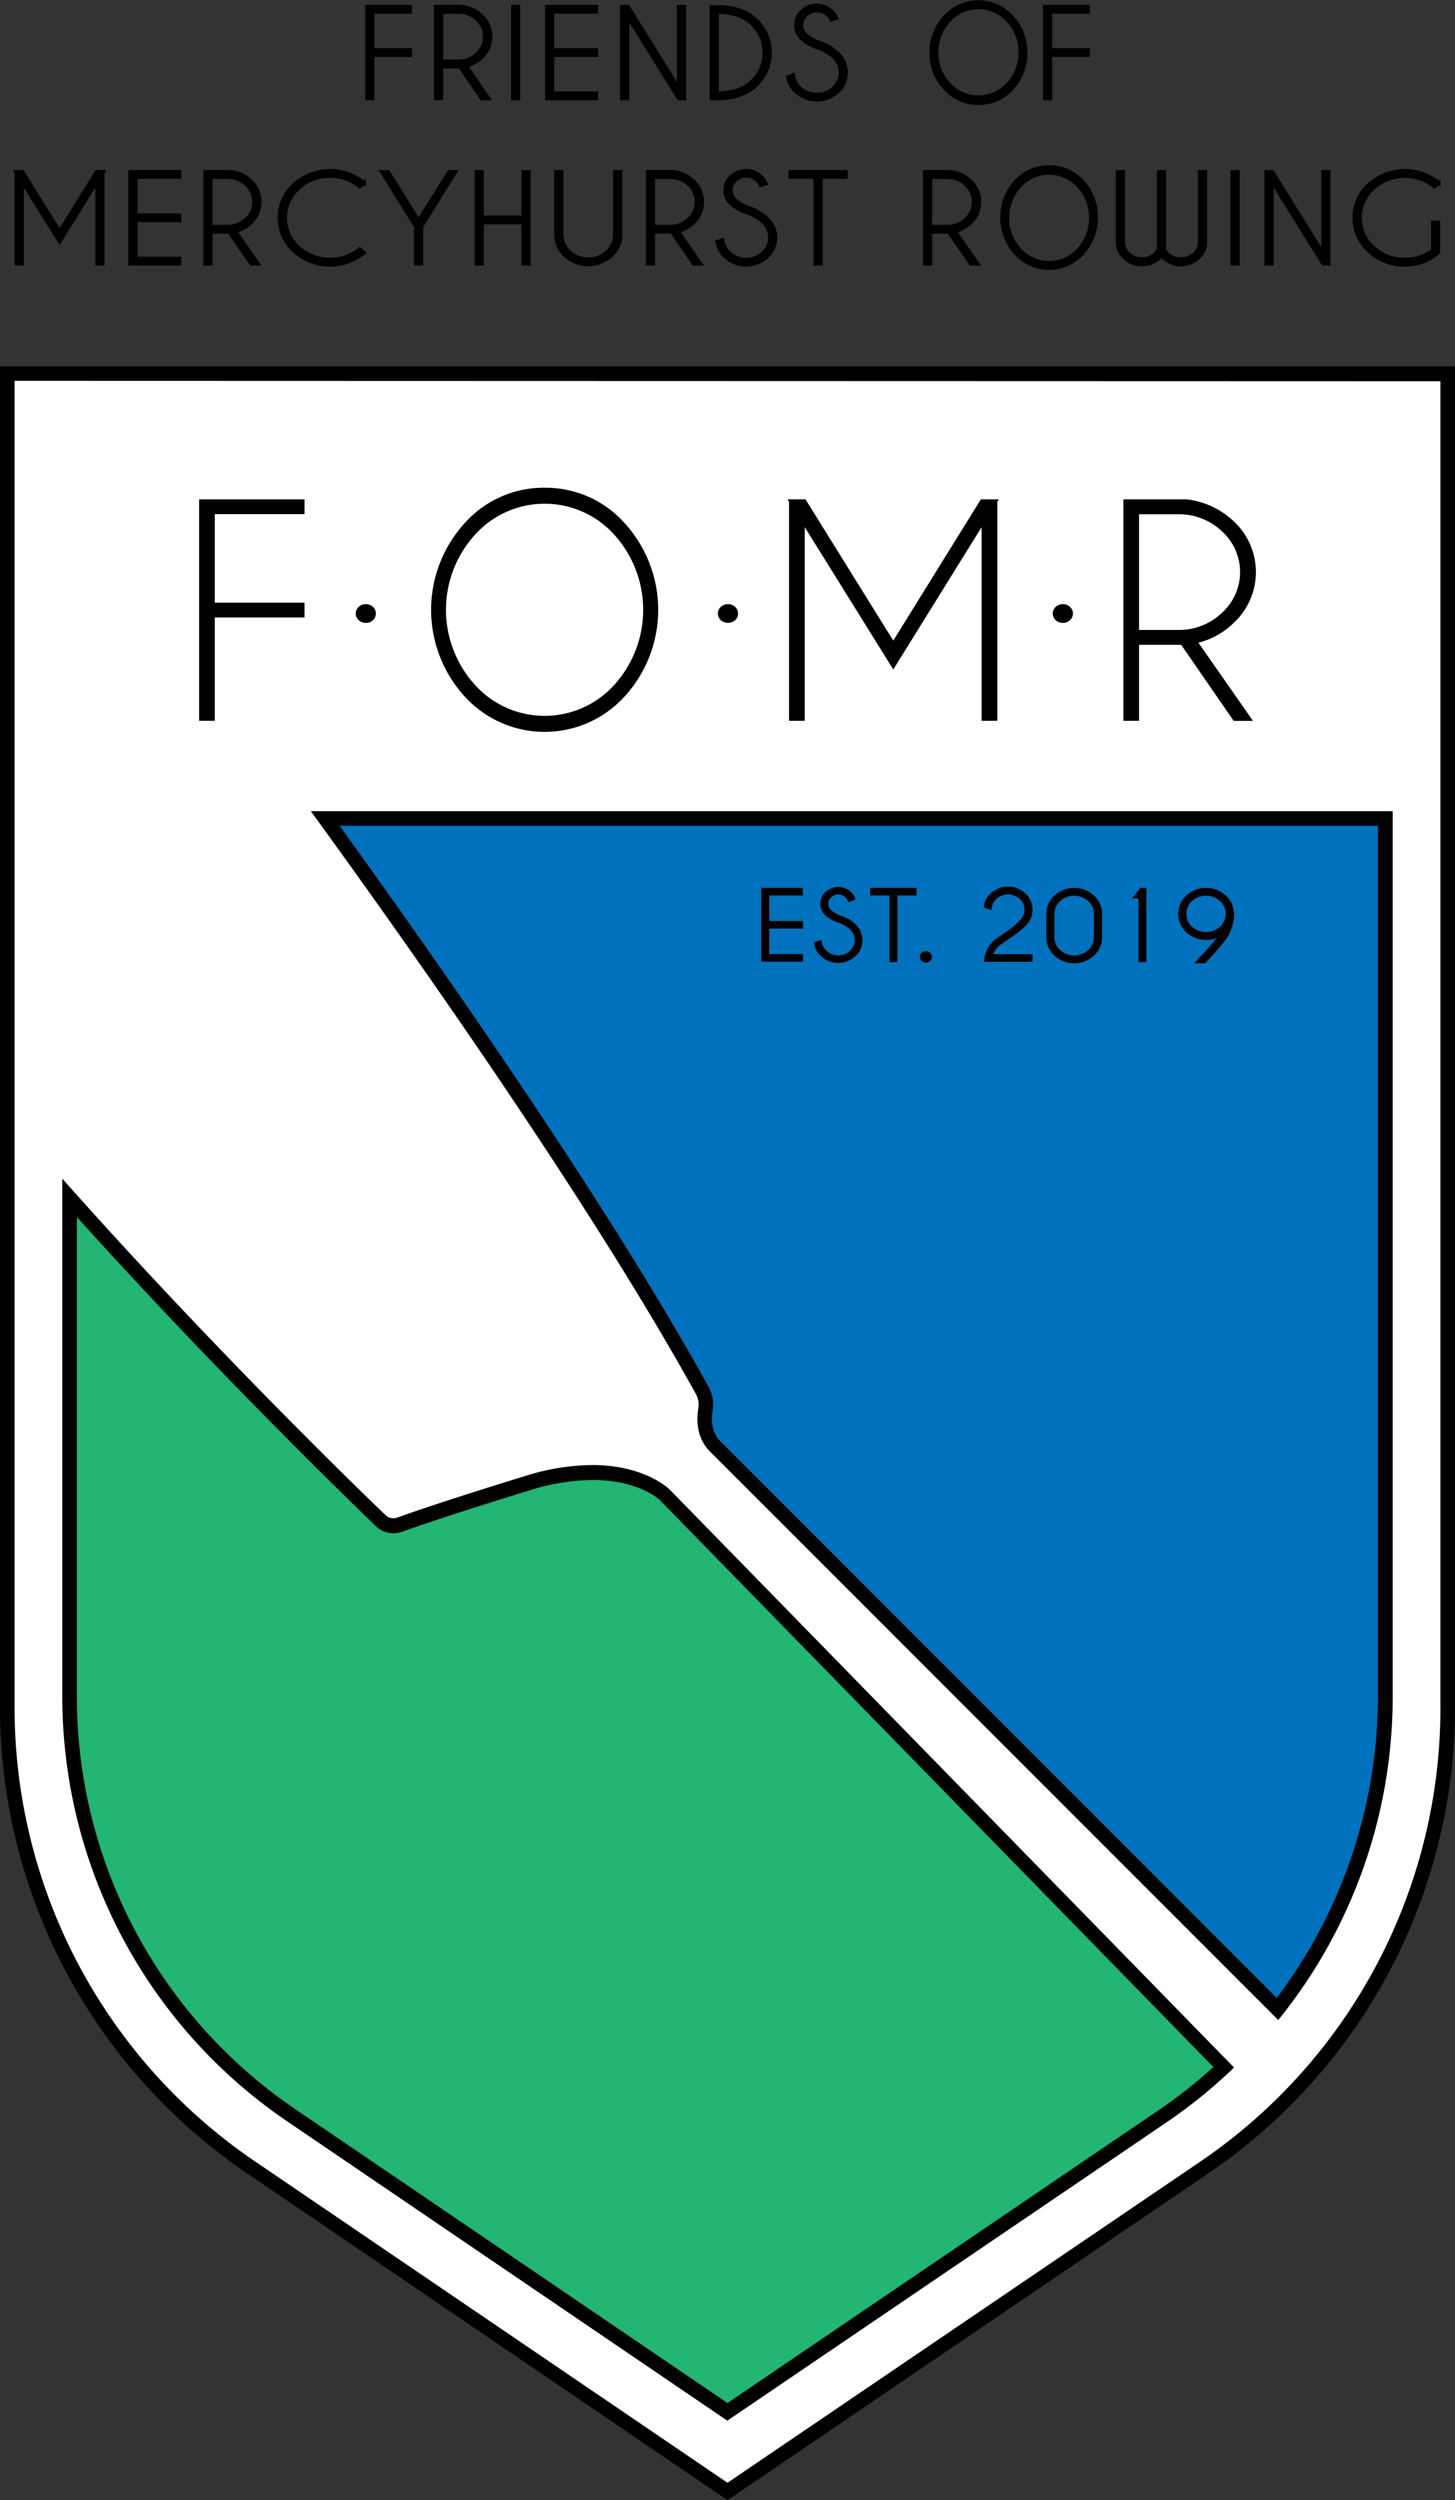 <svg xmlns="http://www.w3.org/2000/svg" viewBox="0 0 299.56 514.56"><rect x="0" y="0" width="299.56" height="514.56" fill="#333333" stroke="none"/><defs><style>.cls-1{fill:#fff;}.cls-2{fill:#0071bc;}.cls-3{fill:#22b573;}.cls-4,.cls-5{stroke:#000;stroke-miterlimit:10;}.cls-4{stroke-width:0.5px;}.cls-5{stroke-width:0.75px;}</style></defs><title>Logo_light_bg</title><g id="Layer_2" data-name="Layer 2"><g id="Layer_2-2" data-name="Layer 2"><path class="cls-1" d="M149.78,512.74l98.11-66.62a114.46,114.46,0,0,0,50.17-94.7V76.88H1.5V351.33A114.46,114.46,0,0,0,51.61,446Z"/><path d="M149.78,514.56l-99-67.33A115.87,115.87,0,0,1,0,351.33V75.38H299.56v276a115.86,115.86,0,0,1-50.83,95.95ZM3,78.38v273a112.88,112.88,0,0,0,49.45,93.42l97.33,66.18,97.27-66.05a112.87,112.87,0,0,0,49.51-93.46v-273Z"/><path class="cls-2" d="M147.21,297.68c-2.42-2.42-2.28-5.78-2-7.57a5.88,5.88,0,0,0-.64-3.88c-20.26-36.64-53.07-83.79-77.67-117.74H285.19V349.25A104.51,104.51,0,0,1,263,413.47Z"/><path d="M283.69,170V349.25a103,103,0,0,1-20.83,61.95L176.69,325l-28.42-28.42c-1.94-1.95-1.81-4.76-1.56-6.26a7.53,7.53,0,0,0-.8-4.86c-19.83-35.85-51.63-81.73-76-115.51H283.69m3-3H64c23.2,31.94,58.19,81.8,79.3,120a4.45,4.45,0,0,1,.47,2.91c-.35,2.09-.49,6,2.4,8.88,1.83,1.83,56.55,56.54,117,117a105.63,105.63,0,0,0,23.56-66.47V167Z"/><path class="cls-3" d="M60,435.33a104.11,104.11,0,0,1-45.61-86.17V246.6c29.29,32.76,58.36,61,64,66.4a3.77,3.77,0,0,0,3.92.83c2.64-.95,10.49-3.68,26.28-8.53A45.65,45.65,0,0,1,122,303.1c10.12,0,14.82,4.48,14.86,4.53L252,425.48a102.91,102.91,0,0,1-12.44,10l-89.75,60.94Z"/><path d="M15.87,250.51c28.41,31.53,56,58.27,61.49,63.57a5.25,5.25,0,0,0,5.46,1.16c2.63-.94,10.45-3.67,26.22-8.51A44.37,44.37,0,0,1,122,304.6c9.23,0,13.48,3.79,13.81,4.09L249.82,425.42a102,102,0,0,1-11.14,8.79l-88.9,60.36-89-60.49a102.58,102.58,0,0,1-44.95-84.92V250.51m-3-7.85v106.5a105.7,105.7,0,0,0,46.26,87.41l90.65,61.63,90.59-61.51a104.83,104.83,0,0,0,13.74-11.17l-116.24-119s-5-5-15.92-5a46.92,46.92,0,0,0-13.79,2.26c-15.65,4.81-23.48,7.52-26.35,8.56a2.38,2.38,0,0,1-.78.14,2.33,2.33,0,0,1-1.59-.64c-6-5.72-36.52-35.38-66.57-69.26Z"/><polygon class="cls-4" points="41.25 148.09 43.97 148.09 43.97 126.83 62.45 126.83 62.45 124.29 43.97 124.29 43.97 105.56 62.45 105.56 62.45 103.02 41.25 103.02 41.25 148.09"/><path class="cls-4" d="M75.33,124.59a1.88,1.88,0,0,0-1.3.48,1.6,1.6,0,0,0,0,2.4,1.88,1.88,0,0,0,1.3.48,1.83,1.83,0,0,0,1.27-.48,1.6,1.6,0,0,0,0-2.4A1.83,1.83,0,0,0,75.33,124.59Z"/><path class="cls-4" d="M112.14,100.63a21.54,21.54,0,0,0-16.36,7.29,26.22,26.22,0,0,0,0,35.17,22,22,0,0,0,32.71,0,26.22,26.22,0,0,0,0-35.17A21.53,21.53,0,0,0,112.14,100.63Zm14.52,40.49a19.57,19.57,0,0,1-29.06,0,23.23,23.23,0,0,1,0-31.23,19.55,19.55,0,0,1,29.06,0,23.29,23.29,0,0,1,0,31.23Z"/><path class="cls-4" d="M149.88,124.59a1.86,1.86,0,0,0-1.29.48,1.6,1.6,0,0,0,0,2.4,2,2,0,0,0,2.57,0,1.6,1.6,0,0,0,0-2.4A1.85,1.85,0,0,0,149.88,124.59Z"/><polygon class="cls-4" points="183.91 132.32 165.7 103.02 162.58 103.02 162.7 103.22 162.7 148.09 165.43 148.09 165.43 107.61 183.91 137.31 202.35 107.61 202.35 148.09 205.08 148.09 205.08 103.22 205.2 103.02 202.08 103.02 183.91 132.32"/><path class="cls-4" d="M218.84,124.59a1.88,1.88,0,0,0-1.3.48,1.6,1.6,0,0,0,0,2.4,1.88,1.88,0,0,0,1.3.48,1.84,1.84,0,0,0,1.27-.48,1.6,1.6,0,0,0,0-2.4A1.84,1.84,0,0,0,218.84,124.59Z"/><path class="cls-4" d="M253.68,128.15a14,14,0,0,0,0-20.82,16.58,16.58,0,0,0-9.42-4.31H231.54v45.07h2.72V132.46h8.24c.28,0,.56,0,.82,0l10.81,15.66h3.36l-11.17-16A15.73,15.73,0,0,0,253.68,128.15ZM242.5,129.9h-8.24V105.59h8.24a13.07,13.07,0,0,1,9.22,3.55,11.54,11.54,0,0,1,0,17.19A13,13,0,0,1,242.5,129.9Z"/><polygon class="cls-5" points="84.44 10.29 76.7 10.29 76.7 2.44 84.44 2.44 84.44 1.38 75.56 1.38 75.56 20.27 76.7 20.27 76.7 11.35 84.44 11.35 84.44 10.29"/><path class="cls-5" d="M100.61,20.27l-4.69-6.72A6.64,6.64,0,0,0,99,11.91,5.77,5.77,0,0,0,101,7.54,5.77,5.77,0,0,0,99,3.18a6.85,6.85,0,0,0-4-1.8H89.73V20.27h1.14V13.71h3.8l4.53,6.57Zm-6.29-7.63H90.87V2.45h3.45a5.5,5.5,0,0,1,3.87,1.49,4.73,4.73,0,0,1,1.61,3.6,4.77,4.77,0,0,1-1.61,3.61A5.5,5.5,0,0,1,94.32,12.64Z"/><rect class="cls-5" x="105.6" y="1.38" width="1.14" height="18.89"/><polygon class="cls-5" points="122.76 19.2 113.74 19.2 113.74 11.35 122.76 11.35 122.76 10.29 113.74 10.29 113.74 2.44 122.76 2.44 122.76 1.38 112.6 1.38 112.6 20.27 122.76 20.27 122.76 19.2"/><polygon class="cls-5" points="140.88 20.27 140.88 1.38 139.74 1.38 139.74 18.18 129.3 1.38 128.04 1.38 128.04 20.27 129.19 20.27 129.19 3.3 139.74 20.27 140.88 20.27"/><path class="cls-5" d="M155.48,17.67a9,9,0,0,0,3.05-6.85A9.05,9.05,0,0,0,155.48,4q-2.76-2.57-7.77-2.57h-.09v0h-1.14V20.27h1.14v0h.09Q152.72,20.24,155.48,17.67ZM147.62,2.49h.09q4.51,0,6.95,2.25a8,8,0,0,1,2.7,6.08,8,8,0,0,1-2.7,6.08q-2.43,2.27-6.95,2.27h-.09Z"/><path class="cls-5" d="M168.32,8.66a8.53,8.53,0,0,1-2.39-1.45A2.74,2.74,0,0,1,165,5.13a2.71,2.71,0,0,1,.92-2.08,3.2,3.2,0,0,1,2.24-.86A3.17,3.17,0,0,1,170.4,3a2.87,2.87,0,0,1,.75,1.06l1-.37a3.35,3.35,0,0,0-1-1.41,4.32,4.32,0,0,0-3-1.17,4.28,4.28,0,0,0-3,1.18,3.68,3.68,0,0,0-1.26,2.8A3.72,3.72,0,0,0,165.12,8a8.79,8.79,0,0,0,3.43,1.85,9.15,9.15,0,0,1,3.08,1.86,4.32,4.32,0,0,1,0,6.44,5.17,5.17,0,0,1-6.92,0,4.23,4.23,0,0,1-1.4-2.68l-1.08.36a5.25,5.25,0,0,0,1.68,3.05,6.33,6.33,0,0,0,8.51,0,5.3,5.3,0,0,0,0-7.91A10.32,10.32,0,0,0,168.32,8.66Z"/><path class="cls-5" d="M201.45,21.22a9,9,0,0,0,6.85-3,10.45,10.45,0,0,0,2.84-7.37,10.44,10.44,0,0,0-2.84-7.37,9.23,9.23,0,0,0-13.71,0,10.44,10.44,0,0,0-2.84,7.37,10.45,10.45,0,0,0,2.84,7.37A9.06,9.06,0,0,0,201.45,21.22Zm-6.09-17a8.19,8.19,0,0,1,12.17,0,9.29,9.29,0,0,1,2.53,6.55,9.26,9.26,0,0,1-2.53,6.54,8.19,8.19,0,0,1-12.17,0,9.22,9.22,0,0,1-2.53-6.54A9.24,9.24,0,0,1,195.36,4.25Z"/><polygon class="cls-5" points="216.26 11.35 224 11.35 224 10.29 216.26 10.29 216.26 2.44 224 2.44 224 1.38 215.12 1.38 215.12 20.27 216.26 20.27 216.26 11.35"/><polygon class="cls-5" points="12.27 47.66 4.64 35.38 3.33 35.38 3.38 35.46 3.38 54.27 4.53 54.27 4.53 37.3 12.27 49.74 20 37.3 20 54.27 21.14 54.27 21.14 35.46 21.2 35.38 19.89 35.38 12.27 47.66"/><polygon class="cls-5" points="26.8 54.27 36.95 54.27 36.95 53.2 27.94 53.2 27.94 45.35 36.95 45.35 36.95 44.29 27.94 44.29 27.94 36.44 36.95 36.44 36.95 35.38 26.8 35.38 26.8 54.27"/><path class="cls-5" d="M53.46,41.54a5.77,5.77,0,0,0-1.94-4.36,6.85,6.85,0,0,0-4-1.8H42.24V54.27h1.14V47.71h3.8l4.53,6.57h1.41l-4.69-6.72a6.64,6.64,0,0,0,3.09-1.64A5.77,5.77,0,0,0,53.46,41.54Zm-6.63,5.1H43.38V36.45h3.45a5.5,5.5,0,0,1,3.87,1.49,4.84,4.84,0,0,1,0,7.21A5.5,5.5,0,0,1,46.83,46.64Z"/><path class="cls-5" d="M67.94,36.24a9.33,9.33,0,0,1,6.13,2.16l.86-.73A11,11,0,0,0,60.58,38a9.2,9.2,0,0,0,0,13.67A11,11,0,0,0,74.93,52l-.86-.72a9.75,9.75,0,0,1-12.66-.36,8.18,8.18,0,0,1,0-12.15A9.28,9.28,0,0,1,67.94,36.24Z"/><polygon class="cls-5" points="86.19 45.45 79.94 35.38 78.63 35.38 85.61 46.63 85.61 54.27 86.76 54.27 86.76 46.63 93.75 35.38 92.44 35.38 86.19 45.45"/><polygon class="cls-5" points="107.73 44.74 99.23 44.74 99.23 35.38 98.08 35.38 98.08 54.27 99.23 54.27 99.23 45.8 107.73 45.8 107.73 54.27 108.88 54.27 108.88 35.38 107.73 35.38 107.73 44.74"/><path class="cls-5" d="M126.59,48.27a4.71,4.71,0,0,1-1.6,3.59,5.76,5.76,0,0,1-7.75,0,4.72,4.72,0,0,1-1.61-3.59V35.38h-1.15V48.27a5.73,5.73,0,0,0,1.94,4.35,7,7,0,0,0,9.38,0A6,6,0,0,0,127.74,49V35.38h-1.15Z"/><path class="cls-5" d="M144.57,41.54a5.77,5.77,0,0,0-1.94-4.36,6.88,6.88,0,0,0-3.95-1.8h-5.33V54.27h1.14V47.71h3.8l4.53,6.57h1.41l-4.69-6.72a6.64,6.64,0,0,0,3.09-1.64A5.77,5.77,0,0,0,144.57,41.54Zm-6.63,5.1h-3.45V36.45h3.45a5.5,5.5,0,0,1,3.87,1.49,4.86,4.86,0,0,1,0,7.21A5.5,5.5,0,0,1,137.94,46.64Z"/><path class="cls-5" d="M153.79,42.66a8.53,8.53,0,0,1-2.39-1.45,2.77,2.77,0,0,1-.92-2.08,2.74,2.74,0,0,1,.92-2.08,3.2,3.2,0,0,1,2.24-.86,3.17,3.17,0,0,1,2.23.85,2.87,2.87,0,0,1,.75,1.06l1-.37a3.42,3.42,0,0,0-1-1.41,4.36,4.36,0,0,0-3.05-1.17,4.28,4.28,0,0,0-3,1.18,3.77,3.77,0,0,0,0,5.63A8.79,8.79,0,0,0,154,43.81a9.15,9.15,0,0,1,3.08,1.86,4.32,4.32,0,0,1,0,6.44,5.15,5.15,0,0,1-6.91,0,4.19,4.19,0,0,1-1.41-2.68l-1.08.36a5.21,5.21,0,0,0,1.69,3.05,6.31,6.31,0,0,0,8.5,0,5.3,5.3,0,0,0,0-7.91A10.25,10.25,0,0,0,153.79,42.66Z"/><polygon class="cls-5" points="162.72 36.44 167.86 36.44 167.86 54.27 169 54.27 169 36.44 174.15 36.44 174.15 35.38 162.72 35.38 162.72 36.44"/><path class="cls-5" d="M201.63,41.54a5.74,5.74,0,0,0-1.95-4.36,6.85,6.85,0,0,0-3.94-1.8H190.4V54.27h1.15V47.71h3.79l4.53,6.57h1.41l-4.68-6.72a6.56,6.56,0,0,0,3.08-1.64A5.75,5.75,0,0,0,201.63,41.54ZM195,46.64h-3.45V36.45H195a5.48,5.48,0,0,1,3.86,1.49,4.84,4.84,0,0,1,0,7.21A5.48,5.48,0,0,1,195,46.64Z"/><path class="cls-5" d="M216,34.38a9,9,0,0,0-6.86,3,11,11,0,0,0,0,14.74,9.23,9.23,0,0,0,13.71,0,11,11,0,0,0,0-14.74A9,9,0,0,0,216,34.38Zm6.09,17a8.2,8.2,0,0,1-12.18,0,9.76,9.76,0,0,1,0-13.09,8.2,8.2,0,0,1,12.18,0,9.76,9.76,0,0,1,0,13.09Z"/><path class="cls-5" d="M247,49.8a3.25,3.25,0,0,1-1.15,2.52,3.88,3.88,0,0,1-2.72,1,3.84,3.84,0,0,1-3.44-1.94v-16h-1.14v16a4,4,0,0,1-.73.91,4.08,4.08,0,0,1-5.44,0,3.28,3.28,0,0,1-1.14-2.52V35.38h-1.15V49.9a4.28,4.28,0,0,0,1.48,3.16,5,5,0,0,0,3.54,1.37,5,5,0,0,0,3.54-1.36,4.23,4.23,0,0,0,.47-.48,3.53,3.53,0,0,0,.47.48,5.3,5.3,0,0,0,7.1,0,4.33,4.33,0,0,0,1.46-3.16V35.38H247Z"/><rect class="cls-5" x="253.71" y="35.38" width="1.14" height="18.89"/><polygon class="cls-5" points="272.41 52.18 261.97 35.38 260.71 35.38 260.71 54.27 261.86 54.27 261.86 37.3 272.41 54.27 273.55 54.27 273.55 35.38 272.41 35.38 272.41 52.18"/><path class="cls-5" d="M295,51.54a9.4,9.4,0,0,1-5.78,1.88,9.21,9.21,0,0,1-6.52-2.52,8.16,8.16,0,0,1,0-12.15,9.75,9.75,0,0,1,12.65-.35l.87-.73a11,11,0,0,0-14.36.32,9.2,9.2,0,0,0,0,13.67,10.4,10.4,0,0,0,7.36,2.83,10.09,10.09,0,0,0,6.92-2.57V45.78H295Z"/><path class="cls-5" d="M164.92,183.1v.82H158v6h6.94v.82H158v6h6.94v.81H157.1V183.1Z"/><path class="cls-5" d="M172.87,189.59a6.81,6.81,0,0,1-2.64-1.42,2.91,2.91,0,0,1,0-4.34,3.51,3.51,0,0,1,4.69,0,2.56,2.56,0,0,1,.74,1.08l-.79.29a2.25,2.25,0,0,0-.58-.82,2.45,2.45,0,0,0-1.72-.65,2.41,2.41,0,0,0-1.71.66,2.14,2.14,0,0,0,0,3.2,6.46,6.46,0,0,0,1.83,1.12,7.92,7.92,0,0,1,3.16,1.75,4.1,4.1,0,0,1,0,6.08,4.86,4.86,0,0,1-6.55,0,4.11,4.11,0,0,1-1.3-2.35l.83-.28a3.33,3.33,0,0,0,1.09,2.06,3.95,3.95,0,0,0,5.32,0,3.33,3.33,0,0,0,0-4.95A7,7,0,0,0,172.87,189.59Z"/><path class="cls-5" d="M184.4,183.92v13.71h-.88V183.92h-4v-.82h8.79v.82Z"/><path class="cls-5" d="M191.24,196.37a.76.76,0,0,1,.26.57.75.75,0,0,1-.26.58.92.92,0,0,1-1.24,0,.72.72,0,0,1-.26-.58.73.73,0,0,1,.26-.57,1,1,0,0,1,1.24,0Z"/><path class="cls-5" d="M205.05,193.7l2.86-2a17.15,17.15,0,0,0,2.31-2,3.51,3.51,0,0,0,1.06-2.52,3.27,3.27,0,0,0-1.09-2.46,4,4,0,0,0-5.29,0,3.3,3.3,0,0,0-1.07,2.08l-.89-.3a4.14,4.14,0,0,1,1.31-2.38,4.88,4.88,0,0,1,6.58,0,4.05,4.05,0,0,1,1.37,3.07,4.29,4.29,0,0,1-1.34,3.13,15.9,15.9,0,0,1-2.15,1.78l-2.79,1.94a4.47,4.47,0,0,0-1.93,2.73h8.21v.81H203A5.61,5.61,0,0,1,205.05,193.7Z"/><path class="cls-5" d="M226.52,192.9a4.68,4.68,0,0,1-1.57,3.53,5.65,5.65,0,0,1-7.58,0,4.65,4.65,0,0,1-1.58-3.53v-4.81a4.65,4.65,0,0,1,1.58-3.53,5.65,5.65,0,0,1,7.58,0,4.68,4.68,0,0,1,1.57,3.53Zm-.93-4.81a3.8,3.8,0,0,0-1.3-2.91,4.67,4.67,0,0,0-6.27,0,3.8,3.8,0,0,0-1.3,2.91v4.81a3.8,3.8,0,0,0,1.3,2.91,4.67,4.67,0,0,0,6.27,0,3.8,3.8,0,0,0,1.3-2.91Z"/><path class="cls-5" d="M235.64,183.1v14.53h-.88V184.54h-.93L235,183.1Z"/><path class="cls-5" d="M251.78,191.89a5.67,5.67,0,0,1-7.27-.27,4.75,4.75,0,0,1,0-7.06,5.65,5.65,0,0,1,7.58,0,4.66,4.66,0,0,1,1.57,3.37h.06a8.84,8.84,0,0,1-1.66,5.24,52.57,52.57,0,0,1-3.87,4.44l-.26.28h-1.21l.41-.46a54.54,54.54,0,0,0,4.07-4.65A7.55,7.55,0,0,0,251.78,191.89Zm-.35-.89a3.91,3.91,0,0,0,0-5.82,4.67,4.67,0,0,0-6.27,0,3.93,3.93,0,0,0,0,5.82,4.67,4.67,0,0,0,6.27,0Z"/></g></g></svg>